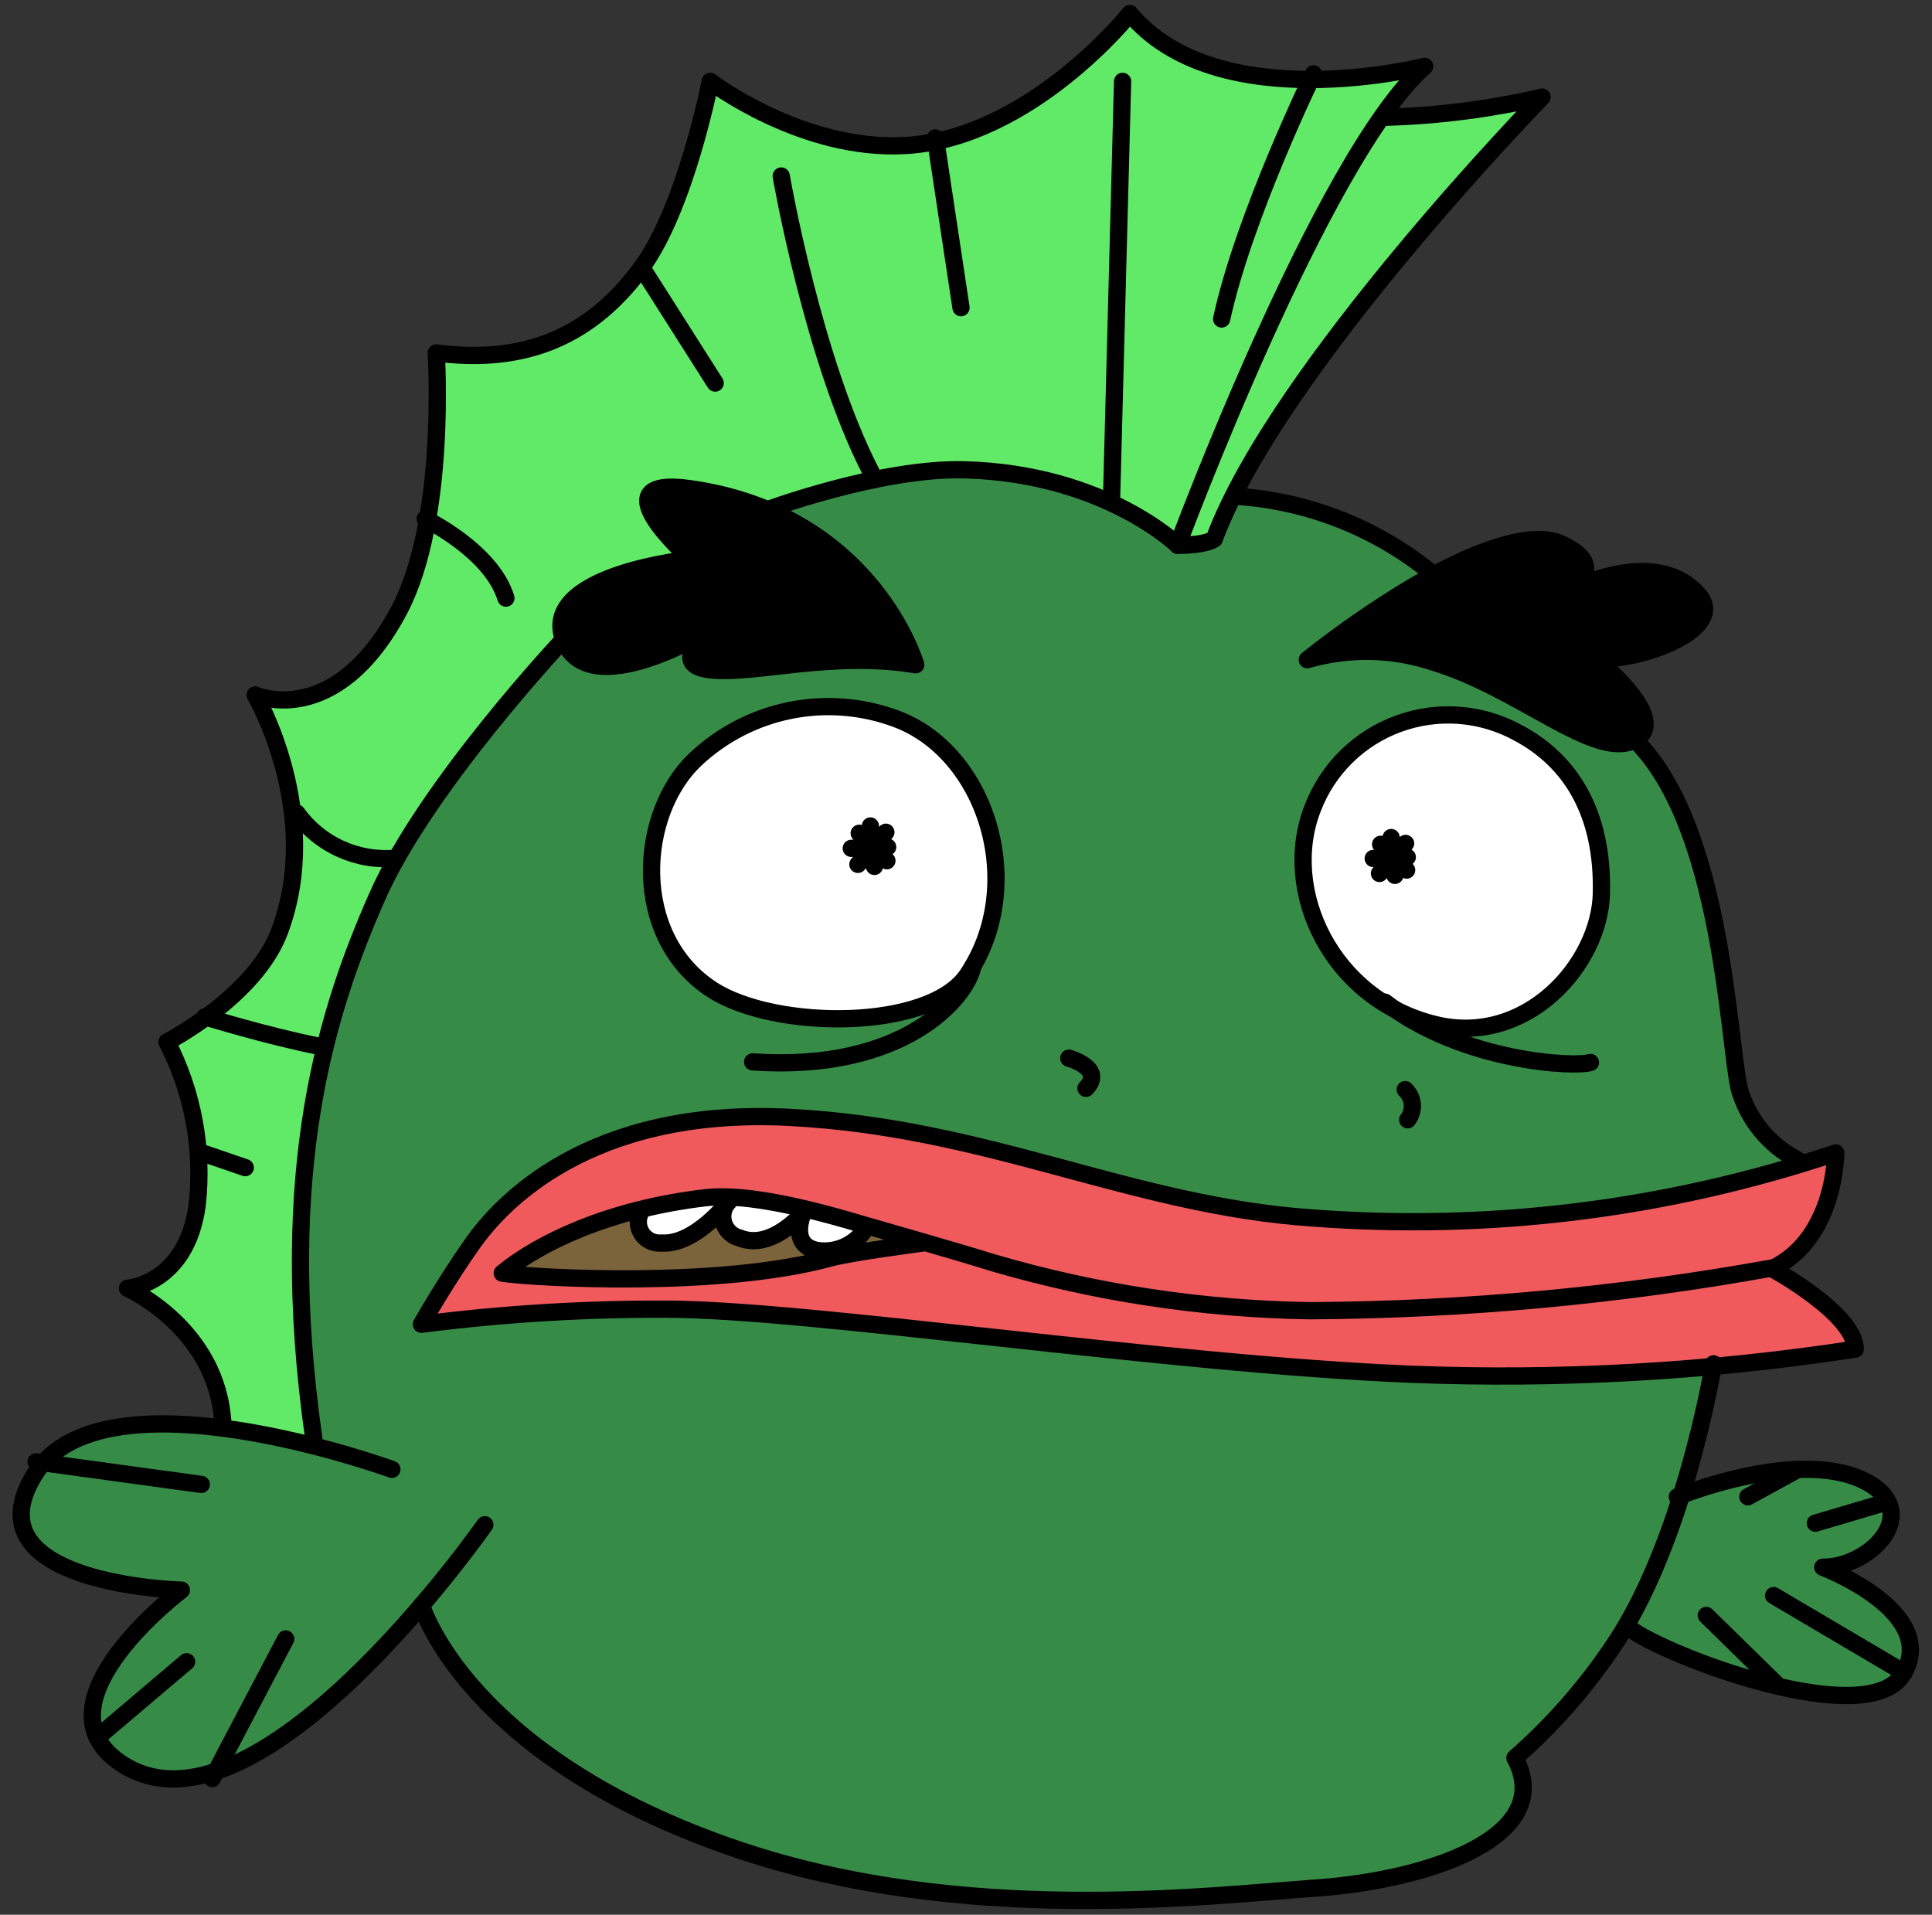 <svg width="112" height="111" viewBox="0 0 112 111" fill="none" xmlns="http://www.w3.org/2000/svg">
<rect x="0" y="0" width="112" height="111" fill="#333333" stroke="none"/>
<path d="M17.879 81.894C17.879 81.894 17.254 73.356 17.314 71.472C17.374 69.588 17.939 63.807 18.633 62.051C19.326 60.296 19.635 55.895 21.707 52.405C23.78 48.916 24.285 47.507 25.724 45.435C27.163 43.362 31.761 38.087 32.574 37.243C33.388 36.399 40.05 32.322 40.05 32.322C40.05 32.322 44.15 29.888 45.024 29.451C48.136 28.366 51.358 27.629 54.632 27.25C56.873 27.219 59.109 27.472 61.287 28.004C62.994 28.529 64.637 29.244 66.185 30.137L68.129 31.644L70.254 31.305L71.573 28.607C71.573 28.607 74.211 29.172 75.718 29.421C77.225 29.669 82.44 32.186 83.631 33.626C84.822 35.065 88.153 37.077 89.283 38.019C90.413 38.961 94.686 42.669 95.628 43.611C96.57 44.553 98.138 48.946 98.454 49.7C98.771 50.454 99.585 54.598 99.833 55.729C100.082 56.859 100.527 61.321 100.715 62.263C100.903 63.205 101.22 64.772 102.094 65.593C102.968 66.415 104.106 67.319 104.106 67.319L99.396 76.362V79.188C99.396 79.188 98.017 84.78 97.761 85.843C97.505 86.905 94.995 93.627 94.053 94.758C93.111 95.888 90.911 98.714 90.413 99.407C89.58 100.351 88.7 101.251 87.776 102.105C88.159 102.907 88.27 103.812 88.092 104.683C87.715 105.813 84.385 108.39 81.626 108.699C78.868 109.008 68.31 110.267 67.873 110.207C67.436 110.146 54.813 110.018 51.987 109.453C49.161 108.888 40.171 106.574 37.721 105.158C35.272 103.741 30.562 101.955 28.995 99.634C27.427 97.312 25.227 95.677 23.72 91.849C22.212 88.021 18.505 86.664 17.879 81.894Z" fill="#368C46"/>
<path d="M18.256 83.777L13.169 82.707C12.957 81.475 12.598 80.274 12.099 79.127C11.474 77.997 7.578 74.734 7.578 74.734C7.578 74.734 9.967 73.852 10.343 73.038C10.72 72.225 11.79 69.082 11.602 67.07C11.414 65.058 9.658 60.348 9.658 60.348C9.658 60.348 14.239 57.582 14.933 56.263C15.626 54.944 17.254 50.551 17.133 48.788C17.013 47.024 16.131 42.322 14.933 40.558L15.747 40.43C15.747 40.43 17.759 40.618 18.701 40.053C20.414 38.967 21.837 37.48 22.846 35.72C23.89 33.625 24.568 31.367 24.85 29.043C24.85 28.101 25.355 20.565 25.355 20.565C25.355 20.565 28.995 20.753 30.125 20.377C31.256 20 34.835 18.056 34.835 18.056C36.063 16.69 37.196 15.242 38.227 13.722C38.993 12.146 39.623 10.507 40.111 8.824L41.181 4.709C42.253 5.491 43.387 6.184 44.572 6.782C45.386 7.03 48.468 8.229 50.661 8.289C53.953 8.531 57.23 7.646 59.953 5.779C64.098 3.142 65.477 0.753 65.477 0.753C66.813 2.268 68.593 3.323 70.564 3.767C72.537 4.254 74.56 4.507 76.593 4.521L82.433 3.895L80.172 6.593C80.172 6.593 83.812 6.465 85.636 6.277C87.459 6.088 89.223 5.681 89.223 5.681C89.223 5.681 84.196 10.957 83.382 12.147C82.569 13.338 76.916 20.188 76.916 20.188L72.9 26.157L71.581 28.606L70.255 31.304C69.672 31.518 69.05 31.602 68.431 31.553C67.926 31.364 63.533 28.101 59.704 27.657C54.737 26.894 49.657 27.501 45.009 29.412L40.239 31.613C40.239 31.613 40.555 32.118 39.734 32.495C38.912 32.871 33.931 35.637 32.657 36.956C31.384 38.275 26.862 43.799 25.981 45.057C25.099 46.316 21.519 51.779 20.705 54.854C19.892 57.929 18.196 61.23 17.751 65.811C17.437 69.372 17.334 72.948 17.442 76.52C17.503 77.183 18.256 83.777 18.256 83.777Z" fill="#61EA67"/>
<path d="M51.904 41.561C57.179 43.475 59.606 51.185 56.079 56.43C53.894 59.67 44.964 59.64 41.316 57.304C36.538 54.244 36.968 47.025 40.352 43.897C41.872 42.477 43.758 41.507 45.797 41.094C47.837 40.682 49.951 40.843 51.904 41.561Z" fill="white"/>
<path d="M83.179 59.3C77.218 57.846 74.211 51.583 76.087 46.768C76.516 45.644 77.181 44.625 78.037 43.78C78.892 42.934 79.92 42.283 81.049 41.869C82.178 41.454 83.383 41.287 84.583 41.378C85.782 41.469 86.948 41.817 88.002 42.397C91.016 44.002 92.945 47.001 92.825 51.726C92.719 55.796 88.492 60.596 83.179 59.3Z" fill="white"/>
<path d="M53.08 38.448C53.08 38.448 50.6 29.797 40.05 28.244C34.428 27.43 40.05 32.329 40.05 32.329C40.05 32.329 31.256 33.203 32.672 36.993C34.089 40.784 41.181 36.413 41.181 36.413C41.181 36.413 38.626 38.455 41.181 38.742C43.735 39.028 48.257 37.642 53.08 38.448Z" fill="black"/>
<path d="M75.779 38.155C77.716 36.613 79.753 35.201 81.875 33.927C85.108 32.028 88.658 30.574 90.527 31.448C94.212 33.196 89.389 34.944 89.389 34.944C89.389 34.944 95.485 31.078 98.432 34.364C100.248 36.369 95.026 38.298 92.471 38.08C92.471 38.08 96.993 41.651 94.732 42.82C92.471 43.988 88.093 39.805 83.096 38.298C80.728 37.51 78.176 37.46 75.779 38.155Z" fill="black"/>
<path d="M24.79 76.519C25.584 74.963 26.464 73.454 27.427 71.997C29.339 69.664 31.756 67.796 34.496 66.534C37.691 65.124 43.441 64.559 46.079 64.748C49.372 65.097 52.642 65.63 55.876 66.345C57.383 66.722 64.64 68.418 66.238 68.892C67.835 69.367 74.06 70.686 76.035 70.686C78.009 70.686 84.136 71.063 88.183 70.407C92.23 69.751 98.921 68.9 98.921 68.9L106.367 66.82C106.241 67.999 106.022 69.165 105.711 70.309C105.335 71.349 102.983 73.512 102.983 73.512C102.983 73.512 106.849 75.871 107.415 78.034C107.415 78.034 102.991 78.885 101.295 78.976C99.6 79.066 90.278 79.918 88.296 79.827L73.322 79.073C73.322 79.073 62.116 77.755 60.699 77.755C59.282 77.755 48.076 76.346 47.044 76.346C46.011 76.346 39.508 75.78 37.247 75.878C34.986 75.976 24.79 76.519 24.79 76.519Z" fill="#F05A5C"/>
<path d="M29.213 73.694C31.129 72.401 33.184 71.326 35.34 70.491C37.978 69.647 42.032 68.796 43.916 69.459C45.8 70.122 52.869 71.72 52.869 71.72C52.869 71.72 47.209 73.415 45.604 73.506C43.999 73.596 37.315 74.071 36.094 74.071C34.873 74.071 30.344 73.792 29.213 73.694Z" fill="#7B633B"/>
<path d="M38.445 72.186C38.194 72.189 37.946 72.133 37.721 72.02C37.496 71.908 37.302 71.744 37.154 71.54C37.006 71.337 36.91 71.102 36.872 70.853C36.834 70.605 36.857 70.351 36.938 70.113C36.938 70.113 40.427 69.171 41.836 69.269C43.69 69.413 45.523 69.762 47.3 70.309C48.995 70.874 50.126 71.161 50.126 71.161C50.126 71.161 49.184 72.578 48.242 72.578C47.3 72.578 46.358 72.299 46.358 71.07C45.458 71.495 44.508 71.806 43.532 71.997C42.778 71.997 41.746 70.4 41.746 70.4C41.746 70.4 39.387 72.186 38.445 72.186Z" fill="white"/>
<path d="M28.113 88.299C28.113 88.299 14.624 107.652 6.839 102C2.016 98.503 10.524 92.09 10.524 92.09C10.524 92.09 -1.963 91.796 2.016 85.383C5.995 78.969 22.718 85.089 22.718 85.089L28.113 88.299Z" fill="#368C46"/>
<path d="M94.505 94.32C96.487 95.827 108.394 100.431 110.376 96.867C112.358 93.302 105.666 90.755 105.666 90.755C108.394 90.755 111.371 87.695 108.394 85.917C104.581 83.656 97.234 86.671 97.234 86.671L94.505 94.32Z" fill="#368C46"/>
<path d="M50.457 47.883L50.691 50.227" stroke="black" stroke-linecap="round" stroke-linejoin="round"/>
<path d="M49.349 49.18L51.459 49.105" stroke="black" stroke-linecap="round" stroke-linejoin="round"/>
<path d="M49.809 48.306L51.415 49.897" stroke="black" stroke-linecap="round" stroke-linejoin="round"/>
<path d="M49.734 50.108L51.355 48.245" stroke="black" stroke-linecap="round" stroke-linejoin="round"/>
<path d="M80.647 48.553L80.865 50.746" stroke="black" stroke-linecap="round" stroke-linejoin="round"/>
<path d="M79.607 49.767L81.581 49.691" stroke="black" stroke-linecap="round" stroke-linejoin="round"/>
<path d="M80.036 48.945L81.544 50.438" stroke="black" stroke-linecap="round" stroke-linejoin="round"/>
<path d="M79.969 50.635L81.484 48.893" stroke="black" stroke-linecap="round" stroke-linejoin="round"/>
<path d="M51.904 41.651C57.179 43.566 59.606 51.275 56.079 56.52C53.894 59.761 44.964 59.73 41.316 57.394C36.538 54.335 36.968 47.13 40.352 43.988C41.872 42.567 43.758 41.597 45.797 41.184C47.837 40.772 49.951 40.934 51.904 41.651Z" stroke="black" stroke-linecap="round" stroke-linejoin="round"/>
<path d="M83.186 59.39C77.225 57.936 74.219 51.673 76.095 46.858C76.524 45.734 77.188 44.715 78.044 43.87C78.9 43.025 79.927 42.373 81.057 41.959C82.186 41.545 83.391 41.377 84.591 41.468C85.79 41.56 86.956 41.907 88.01 42.487C91.024 44.092 92.953 47.092 92.833 51.817C92.727 55.886 88.499 60.694 83.186 59.39Z" stroke="black" stroke-linecap="round" stroke-linejoin="round"/>
<path d="M12.921 82.55C12.634 77.011 7.389 74.682 7.389 74.682C7.389 74.682 10.796 74.464 11.429 69.874C11.796 66.613 11.188 63.317 9.68 60.402C9.68 60.402 14.79 57.779 16.206 53.989C18.784 47.108 14.79 40.288 14.79 40.288C14.79 40.288 19.447 42.368 23.162 35.329C25.928 30.054 25.287 20.461 25.287 20.461C29.809 21.041 33.931 19.986 37.202 15.502C39.757 12.005 41.173 4.718 41.173 4.718C41.173 4.718 46.516 8.795 52.523 8.433C59.757 7.996 65.499 0.784 65.499 0.784C70.609 6.903 82.591 3.844 82.591 3.844C76.63 9.119 68.273 31.607 68.273 31.607C68.273 31.607 64.015 27.454 55.929 27.236C50.993 27.1 44.225 29.64 44.225 29.64" stroke="black" stroke-linecap="round" stroke-linejoin="round"/>
<path d="M53.087 38.538C53.087 38.538 50.6 29.864 40.05 28.334C34.428 27.52 40.05 32.419 40.05 32.419C40.05 32.419 31.256 33.293 32.672 37.084C34.089 40.874 41.181 36.504 41.181 36.504C41.181 36.504 38.626 38.546 41.181 38.832C43.735 39.118 48.264 37.732 53.087 38.538Z" stroke="black" stroke-linecap="round" stroke-linejoin="round"/>
<path d="M75.786 38.245C77.723 36.703 79.76 35.291 81.882 34.017C85.115 32.118 88.665 30.663 90.534 31.538C94.219 33.286 89.396 35.034 89.396 35.034C89.396 35.034 95.493 31.168 98.439 34.454C100.255 36.459 95.033 38.388 92.478 38.169C92.478 38.169 97 41.741 94.739 42.91C92.478 44.078 88.1 39.895 83.103 38.388C80.735 37.6 78.183 37.55 75.786 38.245V38.245Z" stroke="black" stroke-linecap="round" stroke-linejoin="round"/>
<path d="M22.717 85.18C22.717 85.18 5.98 79.061 2.008 85.474C-1.963 91.887 10.517 92.181 10.517 92.181C10.517 92.181 2.008 98.594 6.831 102.091C14.624 107.743 28.106 88.39 28.106 88.39" stroke="black" stroke-linecap="round" stroke-linejoin="round"/>
<path d="M97.234 86.77C97.234 86.77 104.581 83.755 108.394 86.016C111.371 87.802 108.394 90.854 105.666 90.854C105.666 90.854 112.366 93.401 110.376 96.966C108.387 100.53 96.487 95.949 94.505 94.419" stroke="black" stroke-linecap="round" stroke-linejoin="round"/>
<path d="M99.336 79.061C99.336 79.061 97.633 89.558 93.375 95.64C91.796 97.956 89.93 100.063 87.821 101.91C90.255 106.431 82.953 108.971 76.359 109.446C69.765 109.921 55.831 111.616 42.846 107.245C27.02 101.91 24.436 93.055 24.436 93.055" stroke="black" stroke-linecap="round" stroke-linejoin="round"/>
<path d="M27.412 72.059C29.017 69.798 34.082 64.192 45.71 64.772C57.338 65.352 65.499 69.874 76.065 70.605C86.333 71.385 96.654 70.104 106.42 66.837C106.42 66.837 106.42 71.795 102.727 73.544C102.727 73.544 107.55 76.166 107.55 78.209C99.011 79.521 90.365 80.008 81.732 79.663C67.549 79.083 46.833 75.895 38.611 75.895C33.869 75.875 29.131 76.167 24.428 76.769C24.428 76.769 25.852 74.26 27.412 72.059Z" stroke="black" stroke-linecap="round" stroke-linejoin="round"/>
<path d="M102.735 73.505C93.885 75.104 84.914 75.933 75.922 75.984C69.726 75.885 63.572 74.954 57.624 73.219C55.363 72.51 51.317 71.372 49.681 70.89C45.913 69.775 42.861 69.202 40.887 69.435C35.288 70.091 31.241 72.058 29.116 73.806C31.098 74.1 41.738 74.68 48.121 72.932C49.289 72.608 53.51 72.058 53.51 72.058" stroke="black" stroke-linecap="round" stroke-linejoin="round"/>
<path d="M68.265 31.612C69.968 31.612 70.39 31.25 70.39 31.25C74.075 21.34 89.396 5.628 89.396 5.628C86.428 6.319 83.399 6.71 80.353 6.796" stroke="black" stroke-linecap="round" stroke-linejoin="round"/>
<path d="M92.199 61.591C91.348 61.885 84.822 61.591 80.285 58.094" stroke="black" stroke-linecap="round" stroke-linejoin="round"/>
<path d="M56.396 56.02C56.064 57.784 52.447 62.162 43.63 61.559" stroke="black" stroke-linecap="round" stroke-linejoin="round"/>
<path d="M32.665 37.077C32.665 37.077 24.714 45.533 21.881 51.946C19.047 58.359 15.935 67.688 18.196 83.431" stroke="black" stroke-linecap="round" stroke-linejoin="round"/>
<path d="M37.202 70.168C37.077 70.362 37.008 70.586 37.004 70.816C37.001 71.046 37.061 71.272 37.18 71.469C37.298 71.667 37.47 71.826 37.675 71.931C37.88 72.035 38.11 72.08 38.34 72.06C40.329 72.203 42.311 69.581 42.311 69.581C42.141 69.738 42.017 69.938 41.951 70.16C41.886 70.382 41.882 70.618 41.94 70.842C41.998 71.067 42.116 71.271 42.281 71.433C42.445 71.596 42.651 71.711 42.876 71.766C44.722 72.52 46.561 70.312 46.561 70.312C46.561 70.312 45.71 72.211 47.413 72.497C47.926 72.565 48.448 72.493 48.924 72.287C49.399 72.081 49.809 71.75 50.111 71.329" stroke="black" stroke-linecap="round" stroke-linejoin="round"/>
<path d="M61.957 61.343C61.957 61.343 64.084 61.924 62.953 63.093" stroke="black" stroke-linecap="round" stroke-linejoin="round"/>
<path d="M81.461 63.166C81.698 63.388 81.844 63.69 81.871 64.013C81.897 64.336 81.802 64.658 81.604 64.915" stroke="black" stroke-linecap="round" stroke-linejoin="round"/>
<path d="M104.227 67.251C103.403 66.831 102.676 66.245 102.089 65.531C101.503 64.816 101.071 63.988 100.821 63.098C100.18 60.257 99.826 47.868 94.792 42.909" stroke="black" stroke-linecap="round" stroke-linejoin="round"/>
<path d="M83.164 33.362C79.924 30.66 75.911 29.054 71.702 28.773" stroke="black" stroke-linecap="round" stroke-linejoin="round"/>
<path d="M16.561 95.013L12.303 103.107" stroke="black" stroke-linecap="round" stroke-linejoin="round"/>
<path d="M10.818 96.332L5.92 100.485" stroke="black" stroke-linecap="round" stroke-linejoin="round"/>
<path d="M11.669 86.053L2.091 84.742" stroke="black" stroke-linecap="round" stroke-linejoin="round"/>
<path d="M102.817 92.497L110.376 96.958" stroke="black" stroke-linecap="round" stroke-linejoin="round"/>
<path d="M105.237 88.299L109.14 87.145" stroke="black" stroke-linecap="round" stroke-linejoin="round"/>
<path d="M104.121 85.239L101.325 86.769" stroke="black" stroke-linecap="round" stroke-linejoin="round"/>
<path d="M98.914 93.648L103.006 97.657" stroke="black" stroke-linecap="round" stroke-linejoin="round"/>
<path d="M65.077 4.716L64.437 28.989" stroke="black" stroke-linecap="round" stroke-linejoin="round"/>
<path d="M45.288 10.203C45.288 10.203 47.126 20.843 50.502 27.377" stroke="black" stroke-linecap="round" stroke-linejoin="round"/>
<path d="M54.225 7.995L55.71 17.837" stroke="black" stroke-linecap="round" stroke-linejoin="round"/>
<path d="M24.647 30.082C24.647 30.082 28.498 31.936 29.327 34.672" stroke="black" stroke-linecap="round" stroke-linejoin="round"/>
<path d="M17.201 47.129C17.848 48.028 18.717 48.742 19.724 49.202C20.731 49.662 21.841 49.852 22.943 49.752" stroke="black" stroke-linecap="round" stroke-linejoin="round"/>
<path d="M18.475 60.648C15.536 60.068 11.881 58.945 11.881 58.945" stroke="black" stroke-linecap="round" stroke-linejoin="round"/>
<path d="M14.217 67.689L11.67 66.815" stroke="black" stroke-linecap="round" stroke-linejoin="round"/>
<path d="M41.459 22.207L37.201 15.507" stroke="black" stroke-linecap="round" stroke-linejoin="round"/>
<path d="M76.14 4.28C76.14 4.28 72.101 12.57 70.82 18.493" stroke="black" stroke-linecap="round" stroke-linejoin="round"/>
</svg>
